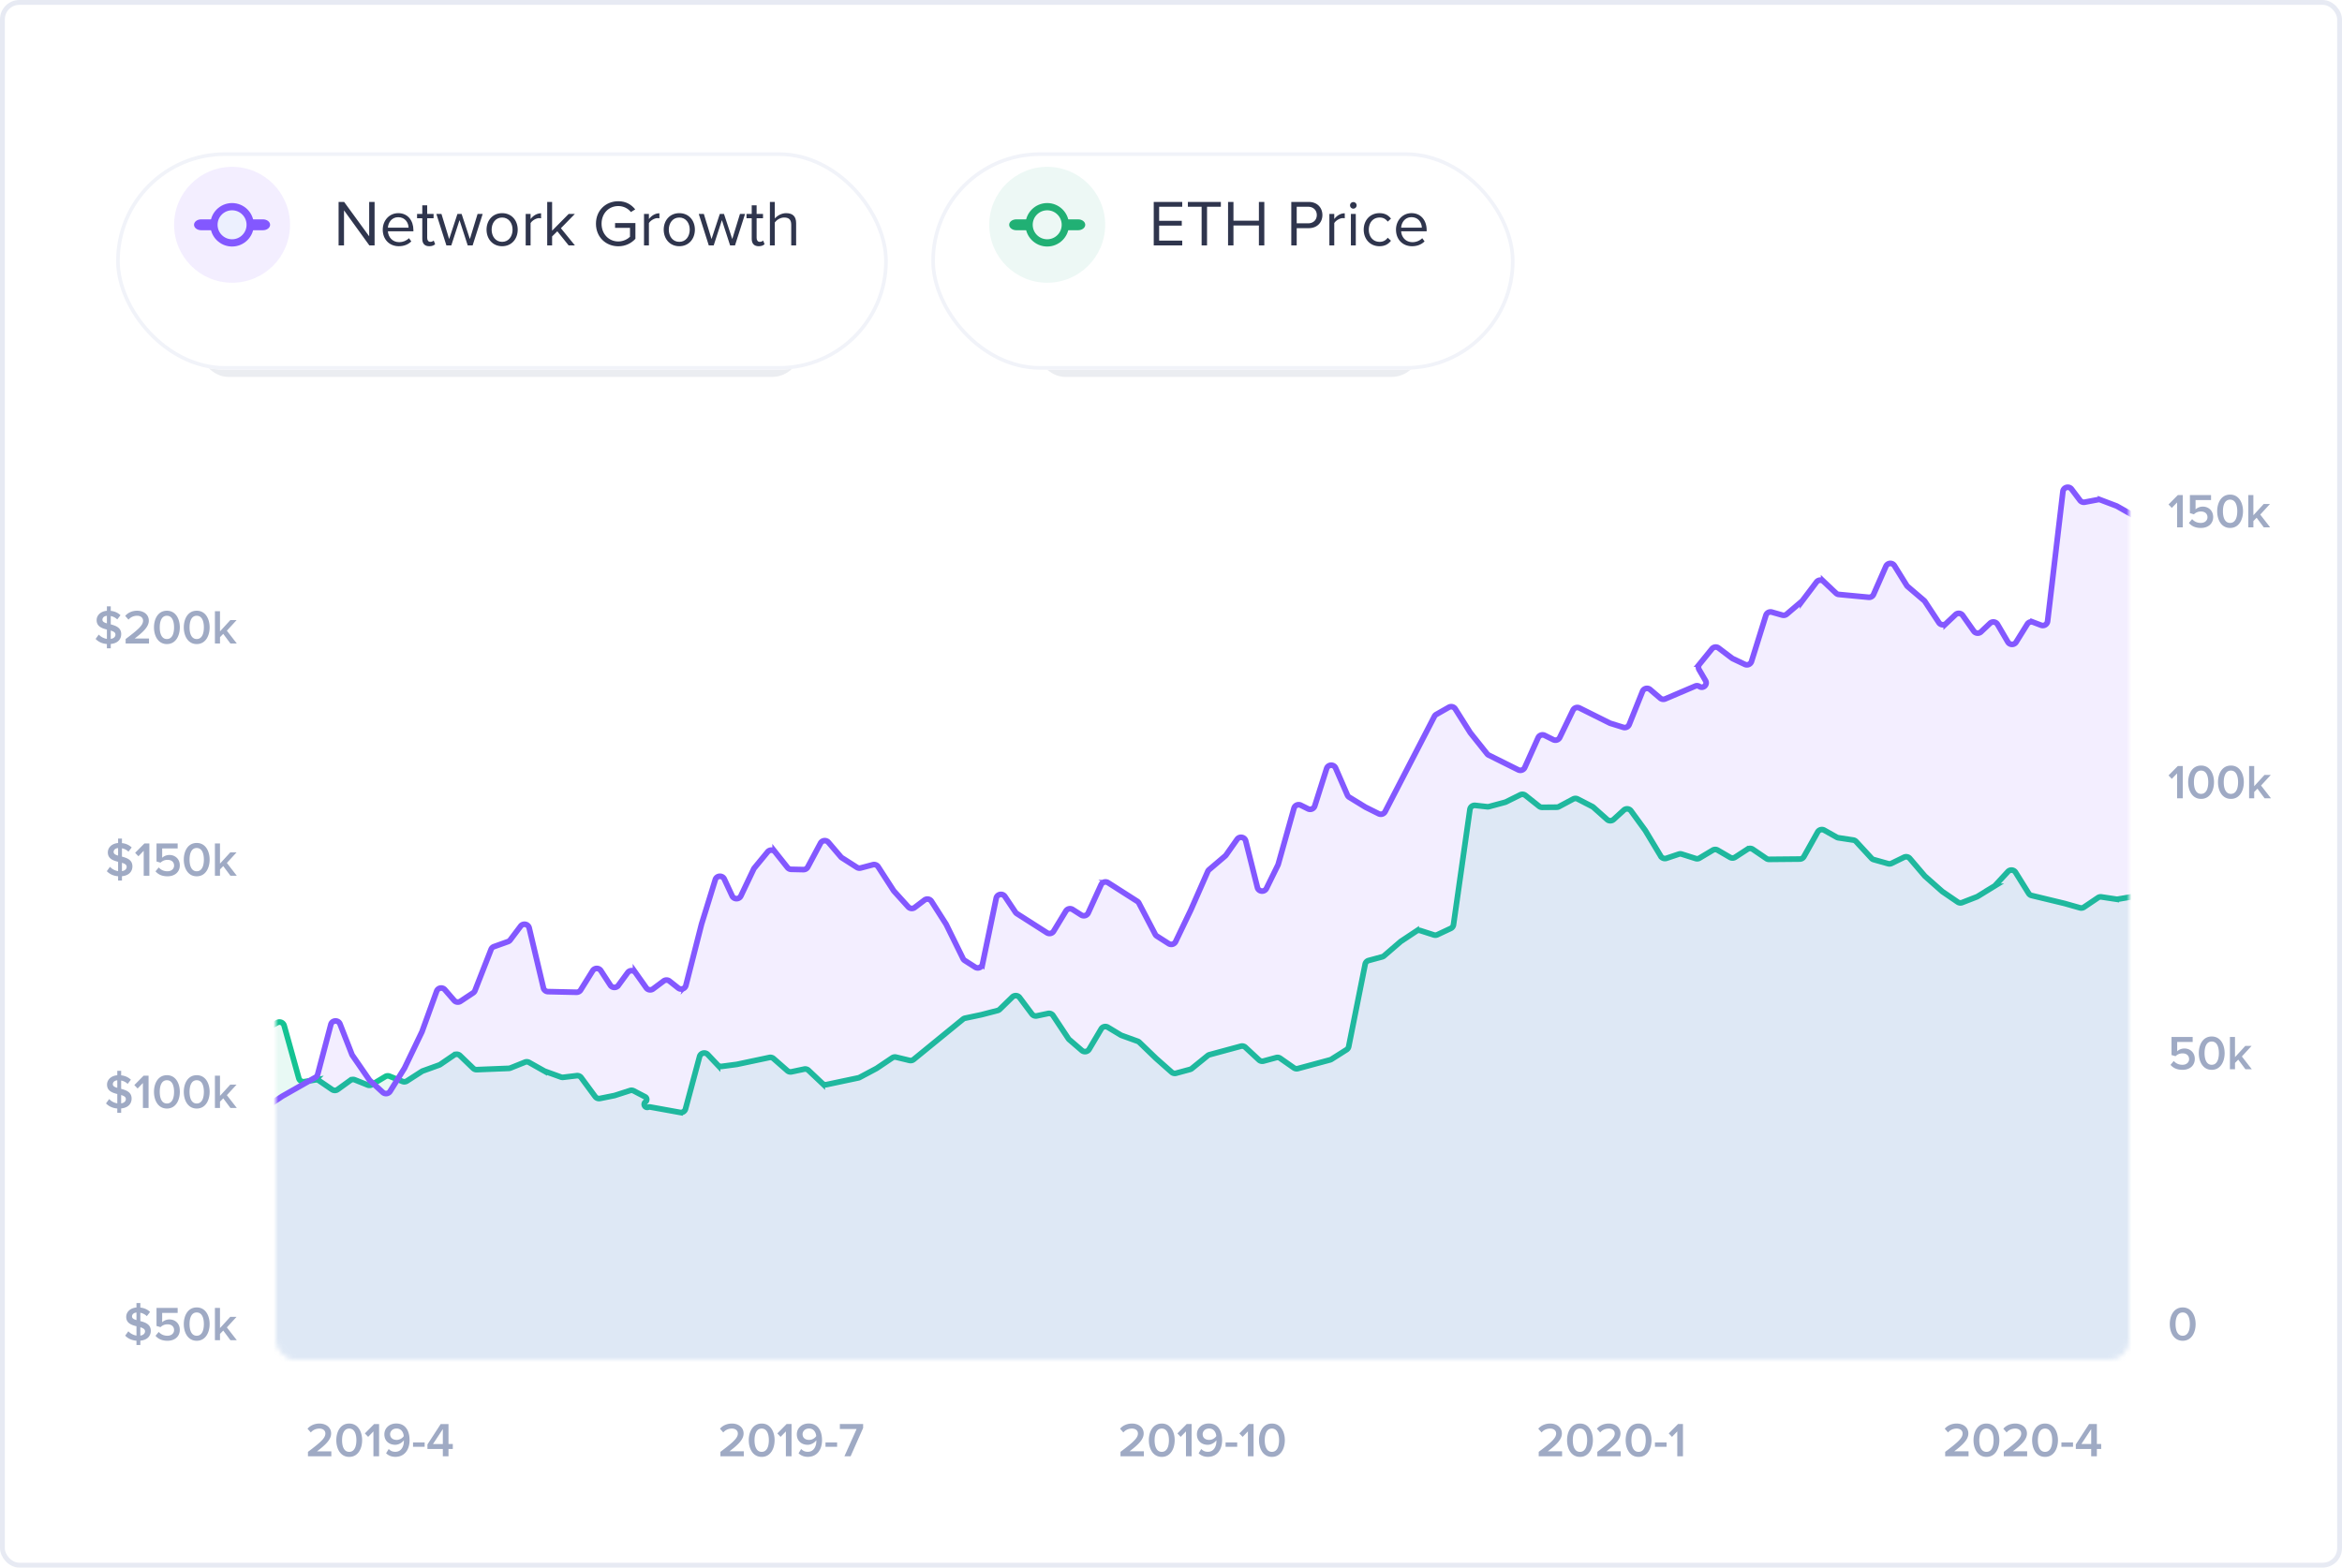 <svg width="484" height="324" fill="none" xmlns="http://www.w3.org/2000/svg"><rect x=".5" y=".5" width="483" height="323" rx="3.5" fill="#fff" stroke="#E7EAF3"/><mask id="a" maskUnits="userSpaceOnUse" x="0" y="0" width="484" height="324"><rect x=".5" y=".5" width="483" height="323" rx="3.5" fill="#F9FAFC" stroke="#E7EAF3"/></mask><g mask="url(#a)"><path d="M63.644 301h4.83v-1.03h-2.96c1.79-1.35 2.92-2.45 2.92-3.68 0-1.33-1.13-2.06-2.42-2.06-.93 0-1.87.36-2.46 1.07l.68.77c.42-.48 1.02-.8 1.8-.8.61 0 1.21.32 1.21 1.02 0 .96-1.01 1.83-3.6 3.79v.92zm5.857-3.33c0 1.68.8 3.45 2.67 3.45 1.87 0 2.67-1.77 2.67-3.45 0-1.68-.8-3.44-2.67-3.44-1.87 0-2.67 1.76-2.67 3.44zm4.15 0c0 1.27-.39 2.41-1.48 2.41-1.09 0-1.48-1.14-1.48-2.41 0-1.27.39-2.4 1.48-2.4 1.09 0 1.48 1.13 1.48 2.4zm3.522 3.33h1.17v-6.67h-1.02l-1.92 1.94.68.71 1.09-1.13V301zm2.619-.63c.45.45 1.09.74 1.91.74 1.93 0 2.94-1.52 2.94-3.44 0-1.86-.79-3.45-2.75-3.45-1.49 0-2.46 1.01-2.46 2.24 0 1.42 1.04 2.16 2.24 2.16.78 0 1.48-.49 1.79-.94v.2c0 1.09-.55 2.19-1.76 2.19-.63 0-1.02-.22-1.37-.58l-.54.88zm3.65-3.54c-.33.48-.89.78-1.46.78-.72 0-1.36-.37-1.36-1.19 0-.53.46-1.16 1.33-1.16 1.03 0 1.43.85 1.49 1.57zm1.916 2.2h2.4v-.9h-2.4v.9zm6.158 1.97h1.17v-1.51h.89v-1.03h-.89v-4.13h-1.61l-2.74 4.22v.94h3.18V301zm0-5.62v3.08h-2.03l2.03-3.08zm-60.353-20.32c0-1.34-1.12-1.73-2.16-2.01v-1.72c.5.1.97.33 1.34.7l.67-.87c-.52-.5-1.19-.82-2.01-.9v-.94h-.8v.92c-1.29.11-2.12.92-2.12 1.94 0 1.3 1.09 1.68 2.12 1.94v1.93a2.94 2.94 0 0 1-1.68-.89l-.65.9c.53.56 1.29.97 2.33 1.05v.89h.8v-.9c1.5-.14 2.16-1.02 2.16-2.04zm-3.88-2.96c0-.45.35-.76.92-.82v1.56c-.53-.15-.92-.35-.92-.74zm1.72 3.95v-1.72c.56.17.97.38.97.84 0 .38-.28.78-.97.88zm3.135.04c.54.64 1.33 1.03 2.48 1.03 1.49 0 2.54-.87 2.54-2.26 0-1.36-1.01-2.15-2.13-2.15-.64 0-1.19.26-1.51.58v-1.93h3.2v-1.03h-4.37v3.73l.83.24c.42-.4.89-.58 1.46-.58.82 0 1.34.47 1.34 1.19 0 .65-.53 1.17-1.37 1.17-.75 0-1.35-.28-1.8-.79l-.67.8zm5.846-2.42c0 1.68.8 3.45 2.67 3.45 1.87 0 2.67-1.77 2.67-3.45 0-1.68-.8-3.44-2.67-3.44-1.87 0-2.67 1.76-2.67 3.44zm4.15 0c0 1.27-.39 2.41-1.48 2.41-1.09 0-1.48-1.14-1.48-2.41 0-1.27.39-2.4 1.48-2.4 1.09 0 1.48 1.13 1.48 2.4zm5.482 3.33h1.32l-2.05-2.64 2.01-2.19h-1.3l-2.13 2.33v-4.17h-1.05V277h1.05v-1.3l.67-.69 1.48 1.99zm400.794-3.33c0 1.68.8 3.45 2.67 3.45 1.87 0 2.67-1.77 2.67-3.45 0-1.68-.8-3.44-2.67-3.44-1.87 0-2.67 1.76-2.67 3.44zm4.15 0c0 1.27-.39 2.41-1.48 2.41-1.09 0-1.48-1.14-1.48-2.41 0-1.27.39-2.4 1.48-2.4 1.09 0 1.48 1.13 1.48 2.4zM27.199 227.06c0-1.34-1.12-1.73-2.16-2.01v-1.72c.5.1.97.33 1.34.7l.67-.87c-.52-.5-1.19-.82-2.01-.9v-.94h-.8v.92c-1.29.11-2.12.92-2.12 1.94 0 1.3 1.09 1.68 2.12 1.94v1.93a2.94 2.94 0 0 1-1.68-.89l-.65.9c.53.56 1.29.97 2.33 1.05v.89h.8v-.9c1.5-.14 2.16-1.02 2.16-2.04zm-3.88-2.96c0-.45.35-.76.92-.82v1.56c-.53-.15-.92-.35-.92-.74zm1.72 3.95v-1.72c.56.17.97.38.97.84 0 .38-.28.78-.97.88zm4.494.95h1.17v-6.67h-1.02l-1.92 1.94.68.71 1.09-1.13V229zm2.29-3.33c0 1.68.8 3.45 2.67 3.45 1.87 0 2.67-1.77 2.67-3.45 0-1.68-.8-3.44-2.67-3.44-1.87 0-2.67 1.76-2.67 3.44zm4.15 0c0 1.27-.39 2.41-1.48 2.41-1.09 0-1.48-1.14-1.48-2.41 0-1.27.39-2.4 1.48-2.4 1.09 0 1.48 1.13 1.48 2.4zm2.011 0c0 1.68.8 3.45 2.67 3.45 1.87 0 2.67-1.77 2.67-3.45 0-1.68-.8-3.44-2.67-3.44-1.87 0-2.67 1.76-2.67 3.44zm4.15 0c0 1.27-.39 2.41-1.48 2.41-1.09 0-1.48-1.14-1.48-2.41 0-1.27.39-2.4 1.48-2.4 1.09 0 1.48 1.13 1.48 2.4zm5.482 3.33h1.32l-2.05-2.64 2.01-2.19h-1.3l-2.13 2.33v-4.17h-1.05V229h1.05v-1.3l.67-.69 1.48 1.99zm400.944-8.91c.54.64 1.33 1.03 2.48 1.03 1.49 0 2.54-.87 2.54-2.26 0-1.36-1.01-2.15-2.13-2.15-.64 0-1.19.26-1.51.58v-1.93h3.2v-1.03h-4.37v3.73l.83.24c.42-.4.89-.58 1.46-.58.82 0 1.34.47 1.34 1.19 0 .65-.53 1.17-1.37 1.17-.75 0-1.35-.28-1.8-.79l-.67.8zm5.846-2.42c0 1.68.8 3.45 2.67 3.45 1.87 0 2.67-1.77 2.67-3.45 0-1.68-.8-3.44-2.67-3.44-1.87 0-2.67 1.76-2.67 3.44zm4.15 0c0 1.27-.39 2.41-1.48 2.41-1.09 0-1.48-1.14-1.48-2.41 0-1.27.39-2.4 1.48-2.4 1.09 0 1.48 1.13 1.48 2.4zm5.482 3.33h1.32l-2.05-2.64 2.01-2.19h-1.3l-2.13 2.33v-4.17h-1.05V221h1.05v-1.3l.67-.69 1.48 1.99zm-14.118-56h1.17v-6.67h-1.02l-1.92 1.94.68.71 1.09-1.13V165zm2.289-3.33c0 1.68.8 3.45 2.67 3.45 1.87 0 2.67-1.77 2.67-3.45 0-1.68-.8-3.44-2.67-3.44-1.87 0-2.67 1.76-2.67 3.44zm4.15 0c0 1.27-.39 2.41-1.48 2.41-1.09 0-1.48-1.14-1.48-2.41 0-1.27.39-2.4 1.48-2.4 1.09 0 1.48 1.13 1.48 2.4zm2.012 0c0 1.68.8 3.45 2.67 3.45 1.87 0 2.67-1.77 2.67-3.45 0-1.68-.8-3.44-2.67-3.44-1.87 0-2.67 1.76-2.67 3.44zm4.15 0c0 1.27-.39 2.41-1.48 2.41-1.09 0-1.48-1.14-1.48-2.41 0-1.27.39-2.4 1.48-2.4 1.09 0 1.48 1.13 1.48 2.4zm5.482 3.33h1.32l-2.05-2.64 2.01-2.19h-1.3l-2.13 2.33v-4.17h-1.05V165h1.05v-1.3l.67-.69 1.48 1.99zM27.365 179.06c0-1.34-1.12-1.73-2.16-2.01v-1.72c.5.1.97.33 1.34.7l.67-.87c-.52-.5-1.19-.82-2.01-.9v-.94h-.8v.92c-1.29.11-2.12.92-2.12 1.94 0 1.3 1.09 1.68 2.12 1.94v1.93a2.94 2.94 0 0 1-1.68-.89l-.65.9c.53.56 1.29.97 2.33 1.05v.89h.8v-.9c1.5-.14 2.16-1.02 2.16-2.04zm-3.88-2.96c0-.45.35-.76.92-.82v1.56c-.53-.15-.92-.35-.92-.74zm1.72 3.95v-1.72c.56.17.97.38.97.84 0 .38-.28.78-.97.88zm4.494.95h1.17v-6.67h-1.02l-1.92 1.94.68.71 1.09-1.13V181zm2.44-.91c.54.64 1.33 1.03 2.48 1.03 1.49 0 2.54-.87 2.54-2.26 0-1.36-1.01-2.15-2.13-2.15-.64 0-1.19.26-1.51.58v-1.93h3.2v-1.03h-4.37v3.73l.83.24c.42-.4.89-.58 1.46-.58.82 0 1.34.47 1.34 1.19 0 .65-.53 1.17-1.37 1.17-.75 0-1.35-.28-1.8-.79l-.67.8zm5.845-2.42c0 1.68.8 3.45 2.67 3.45 1.87 0 2.67-1.77 2.67-3.45 0-1.68-.8-3.44-2.67-3.44-1.87 0-2.67 1.76-2.67 3.44zm4.15 0c0 1.27-.39 2.41-1.48 2.41-1.09 0-1.48-1.14-1.48-2.41 0-1.27.39-2.4 1.48-2.4 1.09 0 1.48 1.13 1.48 2.4zm5.482 3.33h1.32l-2.05-2.64 2.01-2.19h-1.3l-2.13 2.33v-4.17h-1.05V181h1.05v-1.3l.67-.69 1.48 1.99zm402.304-72h1.17v-6.67h-1.02l-1.92 1.94.68.71 1.09-1.13V109zm2.439-.91c.54.64 1.33 1.03 2.48 1.03 1.49 0 2.54-.87 2.54-2.26 0-1.36-1.01-2.15-2.13-2.15-.64 0-1.19.26-1.51.58v-1.93h3.2v-1.03h-4.37v3.73l.83.24c.42-.4.89-.58 1.46-.58.82 0 1.34.47 1.34 1.19 0 .65-.53 1.17-1.37 1.17-.75 0-1.35-.28-1.8-.79l-.67.8zm5.846-2.42c0 1.68.8 3.45 2.67 3.45 1.87 0 2.67-1.77 2.67-3.45 0-1.68-.8-3.44-2.67-3.44-1.87 0-2.67 1.76-2.67 3.44zm4.15 0c0 1.27-.39 2.41-1.48 2.41-1.09 0-1.48-1.14-1.48-2.41 0-1.27.39-2.4 1.48-2.4 1.09 0 1.48 1.13 1.48 2.4zm5.482 3.33h1.32l-2.05-2.64 2.01-2.19h-1.3l-2.13 2.33v-4.17h-1.05V109h1.05v-1.3l.67-.69 1.48 1.99zM25.05 131.06c0-1.34-1.12-1.73-2.16-2.01v-1.72c.5.1.97.33 1.34.7l.67-.87c-.52-.5-1.19-.82-2.01-.9v-.94h-.8v.92c-1.29.11-2.12.92-2.12 1.94 0 1.3 1.09 1.68 2.12 1.94v1.93a2.94 2.94 0 0 1-1.68-.89l-.65.9c.53.56 1.29.97 2.33 1.05v.89h.8v-.9c1.5-.14 2.16-1.02 2.16-2.04zm-3.88-2.96c0-.45.35-.76.92-.82v1.56c-.53-.15-.92-.35-.92-.74zm1.72 3.95v-1.72c.56.17.97.38.97.84 0 .38-.28.78-.97.88zm3.075.95h4.83v-1.03h-2.96c1.79-1.35 2.92-2.45 2.92-3.68 0-1.33-1.13-2.06-2.42-2.06-.93 0-1.87.36-2.46 1.07l.68.77c.42-.48 1.02-.8 1.8-.8.61 0 1.21.32 1.21 1.02 0 .96-1.01 1.83-3.6 3.79v.92zm5.857-3.33c0 1.68.8 3.45 2.67 3.45 1.87 0 2.67-1.77 2.67-3.45 0-1.68-.8-3.44-2.67-3.44-1.87 0-2.67 1.76-2.67 3.44zm4.15 0c0 1.27-.39 2.41-1.48 2.41-1.09 0-1.48-1.14-1.48-2.41 0-1.27.39-2.4 1.48-2.4 1.09 0 1.48 1.13 1.48 2.4zm2.012 0c0 1.68.8 3.45 2.67 3.45 1.87 0 2.67-1.77 2.67-3.45 0-1.68-.8-3.44-2.67-3.44-1.87 0-2.67 1.76-2.67 3.44zm4.15 0c0 1.27-.39 2.41-1.48 2.41-1.09 0-1.48-1.14-1.48-2.41 0-1.27.39-2.4 1.48-2.4 1.09 0 1.48 1.13 1.48 2.4zm5.482 3.33h1.32l-2.05-2.64 2.01-2.19h-1.3l-2.13 2.33v-4.17h-1.05V133h1.05v-1.3l.67-.69 1.48 1.99zm101.267 168h4.83v-1.03h-2.96c1.79-1.35 2.92-2.45 2.92-3.68 0-1.33-1.13-2.06-2.42-2.06-.93 0-1.87.36-2.46 1.07l.68.77c.42-.48 1.02-.8 1.8-.8.61 0 1.21.32 1.21 1.02 0 .96-1.01 1.83-3.6 3.79v.92zm5.857-3.33c0 1.68.8 3.45 2.67 3.45 1.87 0 2.67-1.77 2.67-3.45 0-1.68-.8-3.44-2.67-3.44-1.87 0-2.67 1.76-2.67 3.44zm4.15 0c0 1.27-.39 2.41-1.48 2.41-1.09 0-1.48-1.14-1.48-2.41 0-1.27.39-2.4 1.48-2.4 1.09 0 1.48 1.13 1.48 2.4zm3.522 3.33h1.17v-6.67h-1.02l-1.92 1.94.68.71 1.09-1.13V301zm2.619-.63c.45.45 1.09.74 1.91.74 1.93 0 2.94-1.52 2.94-3.44 0-1.86-.79-3.45-2.75-3.45-1.49 0-2.46 1.01-2.46 2.24 0 1.42 1.04 2.16 2.24 2.16.78 0 1.48-.49 1.79-.94v.2c0 1.09-.55 2.19-1.76 2.19-.63 0-1.02-.22-1.37-.58l-.54.88zm3.65-3.54c-.33.48-.89.78-1.46.78-.72 0-1.36-.37-1.36-1.19 0-.53.46-1.16 1.33-1.16 1.03 0 1.43.85 1.49 1.57zm1.916 2.2h2.4v-.9h-2.4v.9zm3.908 1.97h1.28l2.59-5.86v-.81h-4.81v1.03h3.46l-2.52 5.64zm57.058 0h4.83v-1.03h-2.96c1.79-1.35 2.92-2.45 2.92-3.68 0-1.33-1.13-2.06-2.42-2.06-.93 0-1.87.36-2.46 1.07l.68.77c.42-.48 1.02-.8 1.8-.8.61 0 1.21.32 1.21 1.02 0 .96-1.01 1.83-3.6 3.79v.92zm5.858-3.33c0 1.68.8 3.45 2.67 3.45 1.87 0 2.67-1.77 2.67-3.45 0-1.68-.8-3.44-2.67-3.44-1.87 0-2.67 1.76-2.67 3.44zm4.15 0c0 1.27-.39 2.41-1.48 2.41-1.09 0-1.48-1.14-1.48-2.41 0-1.27.39-2.4 1.48-2.4 1.09 0 1.48 1.13 1.48 2.4zm3.522 3.33h1.17v-6.67h-1.02l-1.92 1.94.68.71 1.09-1.13V301zm2.619-.63c.45.45 1.09.74 1.91.74 1.93 0 2.94-1.52 2.94-3.44 0-1.86-.79-3.45-2.75-3.45-1.49 0-2.46 1.01-2.46 2.24 0 1.42 1.04 2.16 2.24 2.16.78 0 1.48-.49 1.79-.94v.2c0 1.09-.55 2.19-1.76 2.19-.63 0-1.02-.22-1.37-.58l-.54.88zm3.65-3.54c-.33.48-.89.78-1.46.78-.72 0-1.36-.37-1.36-1.19 0-.53.46-1.16 1.33-1.16 1.03 0 1.43.85 1.49 1.57zm1.916 2.2h2.4v-.9h-2.4v.9zm4.618 1.97h1.17v-6.67h-1.02l-1.92 1.94.68.71 1.09-1.13V301zm2.288-3.33c0 1.68.8 3.45 2.67 3.45 1.87 0 2.67-1.77 2.67-3.45 0-1.68-.8-3.44-2.67-3.44-1.87 0-2.67 1.76-2.67 3.44zm4.15 0c0 1.27-.39 2.41-1.48 2.41-1.09 0-1.48-1.14-1.48-2.41 0-1.27.39-2.4 1.48-2.4 1.09 0 1.48 1.13 1.48 2.4zm53.658 3.33h4.83v-1.03h-2.96c1.79-1.35 2.92-2.45 2.92-3.68 0-1.33-1.13-2.06-2.42-2.06-.93 0-1.87.36-2.46 1.07l.68.77c.42-.48 1.02-.8 1.8-.8.61 0 1.21.32 1.21 1.02 0 .96-1.01 1.83-3.6 3.79v.92zm5.857-3.33c0 1.68.8 3.45 2.67 3.45 1.87 0 2.67-1.77 2.67-3.45 0-1.68-.8-3.44-2.67-3.44-1.87 0-2.67 1.76-2.67 3.44zm4.15 0c0 1.27-.39 2.41-1.48 2.41-1.09 0-1.48-1.14-1.48-2.41 0-1.27.39-2.4 1.48-2.4 1.09 0 1.48 1.13 1.48 2.4zm2.103 3.33h4.83v-1.03h-2.96c1.79-1.35 2.92-2.45 2.92-3.68 0-1.33-1.13-2.06-2.42-2.06-.93 0-1.87.36-2.46 1.07l.68.77c.42-.48 1.02-.8 1.8-.8.61 0 1.21.32 1.21 1.02 0 .96-1.01 1.83-3.6 3.79v.92zm5.857-3.33c0 1.68.8 3.45 2.67 3.45 1.87 0 2.67-1.77 2.67-3.45 0-1.68-.8-3.44-2.67-3.44-1.87 0-2.67 1.76-2.67 3.44zm4.15 0c0 1.27-.39 2.41-1.48 2.41-1.09 0-1.48-1.14-1.48-2.41 0-1.27.39-2.4 1.48-2.4 1.09 0 1.48 1.13 1.48 2.4zm1.902 1.36h2.4v-.9h-2.4v.9zm4.618 1.97h1.17v-6.67h-1.02l-1.92 1.94.68.71 1.09-1.13V301zm55.362 0h4.83v-1.03h-2.96c1.79-1.35 2.92-2.45 2.92-3.68 0-1.33-1.13-2.06-2.42-2.06-.93 0-1.87.36-2.46 1.07l.68.77c.42-.48 1.02-.8 1.8-.8.61 0 1.21.32 1.21 1.02 0 .96-1.01 1.83-3.6 3.79v.92zm5.857-3.33c0 1.68.8 3.45 2.67 3.45 1.87 0 2.67-1.77 2.67-3.45 0-1.68-.8-3.44-2.67-3.44-1.87 0-2.67 1.76-2.67 3.44zm4.15 0c0 1.27-.39 2.41-1.48 2.41-1.09 0-1.48-1.14-1.48-2.41 0-1.27.39-2.4 1.48-2.4 1.09 0 1.48 1.13 1.48 2.4zm2.103 3.33h4.83v-1.03h-2.96c1.79-1.35 2.92-2.45 2.92-3.68 0-1.33-1.13-2.06-2.42-2.06-.93 0-1.87.36-2.46 1.07l.68.77c.42-.48 1.02-.8 1.8-.8.61 0 1.21.32 1.21 1.02 0 .96-1.01 1.83-3.6 3.79v.92zm5.857-3.33c0 1.68.8 3.45 2.67 3.45 1.87 0 2.67-1.77 2.67-3.45 0-1.68-.8-3.44-2.67-3.44-1.87 0-2.67 1.76-2.67 3.44zm4.15 0c0 1.27-.39 2.41-1.48 2.41-1.09 0-1.48-1.14-1.48-2.41 0-1.27.39-2.4 1.48-2.4 1.09 0 1.48 1.13 1.48 2.4zm1.902 1.36h2.4v-.9h-2.4v.9zm6.158 1.97h1.17v-1.51h.89v-1.03h-.89v-4.13h-1.61l-2.74 4.22v.94h3.18V301zm0-5.62v3.08h-2.03l2.03-3.08z" fill="#9FAAC4"/><mask id="b" maskUnits="userSpaceOnUse" x="57" y="59" width="383" height="222"><rect x="57.5" y="59.5" width="382" height="221" rx="3.5" fill="#fff" stroke="#E7EAF3"/></mask><g mask="url(#b)" fill-opacity=".1" stroke-width="1.166"><path d="M225.086 216.867l2.488-4.198a1 1 0 0 1 1.376-.346l2.664 1.605a.979.979 0 0 0 .176.084l3.318 1.199a.99.99 0 0 1 .354.221l3.458 3.333 3.207 2.836a1 1 0 0 0 .923.216l2.887-.781a1.02 1.02 0 0 0 .369-.189l3.281-2.664c.109-.088.235-.153.369-.189l3.352-.907 3.13-.847a1 1 0 0 1 .942.233l2.798 2.601a1 1 0 0 0 .942.233l2.624-.71a1 1 0 0 1 .834.146l2.82 1.97a1 1 0 0 0 .834.145l3.184-.861 3.465-.938c.097-.026.189-.067.274-.12l3.121-1.976a1 1 0 0 0 .446-.648l3.405-17.022a1 1 0 0 1 .719-.769l2.794-.756c.144-.039.278-.11.392-.208l3.438-2.965 3.21-2.132a1 1 0 0 1 .859-.119l2.778.893c.241.077.502.06.731-.047l2.765-1.296c.305-.143.518-.431.566-.764l3.397-23.814a1 1 0 0 1 1.102-.852l2.476.279a.998.998 0 0 0 .373-.029l3.312-.896a.993.993 0 0 0 .184-.069l2.953-1.467a1.002 1.002 0 0 1 1.067.113l2.836 2.252c.179.142.402.218.631.216l3.012-.028c.161-.002.319-.042.461-.118l2.932-1.566a1 1 0 0 1 .929-.006l3.032 1.561c.074.039.144.086.207.142l2.844 2.534a1 1 0 0 0 1.338-.007l2.12-1.929a1 1 0 0 1 1.481.15l2.955 4.052 3.196 5.313a1 1 0 0 0 1.175.433l2.541-.853a.996.996 0 0 1 .62-.006l2.871.91a1 1 0 0 0 .815-.095l2.719-1.626c.312-.187.7-.189 1.015-.008l2.57 1.489c.326.188.73.178 1.046-.027l2.538-1.651a1 1 0 0 1 1.108.012l2.802 1.906a.996.996 0 0 0 .572.174l3.297-.032 3.031-.028a1 1 0 0 0 .863-.512l2.838-5.07a1.001 1.001 0 0 1 1.363-.383l2.578 1.45c.106.059.221.099.34.117l3.083.467c.225.035.431.144.585.311l3.181 3.45a1 1 0 0 0 .465.285l2.971.835a.997.997 0 0 0 .71-.064l2.571-1.258a1 1 0 0 1 1.2.249l3.107 3.642 3.611 3.191 3.175 2.169c.273.186.62.225.927.106l3.036-1.183c.056-.022.109-.049.16-.08l3.417-2.1a.978.978 0 0 0 .211-.174l2.627-2.849a1 1 0 0 1 1.584.15l2.7 4.339c.139.223.36.382.615.443l6.823 1.645 3.165.897c.283.08.587.032.831-.132l2.903-1.955c.208-.139.46-.196.708-.159l3.067.464a.992.992 0 0 0 .317-.003l3.193-.543a.994.994 0 0 0 .463-.21l2.261-1.838a1 1 0 0 1 1.586.478l2.731 8.751a1 1 0 0 0 1.585.478l1.295-1.053a1 1 0 0 1 1.591.498l2.922 10.065a.999.999 0 0 0 1.203.691l2.461-.616a1.01 1.01 0 0 0 .387-.194l2.561-2.081a.999.999 0 0 1 1.478.245l2.713 4.334c.185.295.51.472.857.469l3.051-.029 3.261-.031a.995.995 0 0 0 .621-.224l2.716-2.207a1 1 0 0 1 1.253-.007l2.717 2.157a.997.997 0 0 0 .602.216l5.842.112a1 1 0 0 1 .981 1V292a1 1 0 0 1-1 1H-2a1 1 0 0 1-1-1V190.687a.848.848 0 0 1 1.379-.661c.26.209.617.246.914.096l5.574-2.822a1 1 0 0 1 1.218.25l3.553 4.245 4.79 4.336a.995.995 0 0 1 .26.375l3.964 10.064a1 1 0 0 0 1.502.454l1.238-.862c.27-.188.616-.231.924-.116l3.665 1.379c.23.086.483.085.711-.003l.697-.269a1 1 0 0 1 1.353.819l.468 4.065c.104.897 1.248 1.209 1.792.488l1.159-1.536a1 1 0 0 1 1.682.134l2.253 4.255a1 1 0 0 0 1.578.252l2.26-2.179a1 1 0 0 1 .928-.252l2.843.685c.154.037.315.037.469 0l3.376-.814 3.492-.561c.08-.012.16-.016.239-.009l3.187.256c.198.016.396-.028.57-.125l2.233-1.256a1 1 0 0 1 1.454.603l3.029 10.872a1 1 0 0 0 1.122.719l2.335-.375a.995.995 0 0 1 .722.162l2.701 1.844a1 1 0 0 0 1.15-.015l2.595-1.876a1 1 0 0 1 .958-.118l2.637 1.06c.291.116.62.09.889-.072l2.757-1.661a1 1 0 0 1 .89-.072l2.669 1.073c.3.12.64.088.913-.087l3.082-1.981c.063-.04.13-.074.2-.099l3.386-1.224a.995.995 0 0 0 .224-.115l2.834-1.935a1 1 0 0 1 1.258.106l2.717 2.62c.197.189.462.29.734.279l3.184-.128 3.439-.138c.114-.005.226-.029.332-.071l3.006-1.208a.999.999 0 0 1 .863.057l3.12 1.755a.93.93 0 0 0 .151.068l3.309 1.197a.995.995 0 0 0 .459.052l2.796-.337c.358-.043.711.11.925.4l2.887 3.919c.231.312.621.463 1.002.387l2.987-.6 3.212-1.032a.999.999 0 0 1 .769.065l2.351 1.228a.622.622 0 0 1 .078 1.055c-.561.41-.133 1.292.536 1.104l.131-.037a.637.637 0 0 1 .291-.014l3.464.626 2.706.489a.999.999 0 0 0 1.143-.724l2.908-10.811a1 1 0 0 1 1.692-.428l2.032 2.146a1 1 0 0 0 .857.304l3.105-.41 3.611-.764 3.121-.659a1 1 0 0 1 .866.226l2.858 2.501a1 1 0 0 0 .865.226l2.609-.552a1 1 0 0 1 .894.252l2.849 2.692a.999.999 0 0 0 .893.251l3.098-.654 3.473-.734c.091-.02.18-.052.263-.096l3.486-1.857 3.245-2.182c.233-.157.521-.208.793-.143l2.765.668a.997.997 0 0 0 .867-.197l10.195-8.324c.124-.101.27-.171.426-.204l3.373-.713 3.355-.872c.168-.044.321-.131.446-.252l2.605-2.539a1 1 0 0 1 1.498.117l2.546 3.401a.998.998 0 0 0 1.007.379l2.322-.49a1 1 0 0 1 1.04.425l3.159 4.762c.05.076.111.145.18.205l2.602 2.245a1 1 0 0 0 1.514-.248z" fill="#14C393" stroke="#14C393"/><path d="M259.859 183.421l-2.415-9.601c-.208-.83-1.295-1.032-1.787-.332l-2.282 3.241a1.068 1.068 0 0 1-.169.186l-3.341 2.846a1.003 1.003 0 0 0-.266.359l-3.519 7.995-3.122 6.508c-.26.541-.934.733-1.44.411l-2.434-1.553a.996.996 0 0 1-.349-.38l-3.363-6.436a.996.996 0 0 0-.349-.38l-3.331-2.125-2.696-1.719a1 1 0 0 0-1.447.428l-2.656 5.819a1 1 0 0 1-1.447.428l-1.779-1.135a1 1 0 0 0-1.392.324l-2.525 4.158a1 1 0 0 1-1.393.324l-2.773-1.769-3.435-2.19a1.01 1.01 0 0 1-.293-.286l-2.169-3.237c-.493-.736-1.629-.514-1.81.353l-2.83 13.599a1 1 0 0 1-1.517.639l-2.153-1.373a1.004 1.004 0 0 1-.36-.402l-3.487-7.087-3.028-4.741a1 1 0 0 0-1.446-.259l-2.017 1.528a1 1 0 0 1-1.345-.126l-2.942-3.251a.943.943 0 0 1-.098-.128l-3.173-4.905a1 1 0 0 0-1.096-.423l-2.504.665a1 1 0 0 1-.794-.123l-3.096-1.975a.998.998 0 0 1-.222-.193l-2.562-2.998a1 1 0 0 0-1.643.178l-2.63 4.923a1.002 1.002 0 0 1-.905.529l-2.527-.056a.998.998 0 0 1-.76-.378l-2.551-3.21a1 1 0 0 0-1.554-.014l-2.747 3.335a.985.985 0 0 0-.131.206l-2.646 5.556a1 1 0 0 1-1.809-.008l-1.618-3.471c-.387-.829-1.592-.747-1.862.127l-2.845 9.196-3.229 12.654a1 1 0 0 1-1.59.536l-1.799-1.423a1 1 0 0 0-1.219-.018l-2.174 1.624a1 1 0 0 1-1.414-.223l-2.215-3.123a1 1 0 0 0-1.622-.012l-1.937 2.643a1 1 0 0 1-1.644-.044l-1.964-3.011a1 1 0 0 0-1.686.017l-2.48 3.979a1.001 1.001 0 0 1-.871.47l-3.041-.067-2.839-.064a1 1 0 0 1-.951-.769l-2.941-12.384a1 1 0 0 0-1.771-.372l-2.151 2.851a1 1 0 0 1-.461.34l-2.901 1.036a1 1 0 0 0-.594.578l-3.33 8.512a.994.994 0 0 1-.379.469l-2.614 1.733a1 1 0 0 1-1.309-.178l-1.918-2.213a1 1 0 0 0-1.696.315l-3.031 8.374-3.611 7.522-2.974 4.787a1 1 0 0 1-1.526.208l-2.639-2.423a1.005 1.005 0 0 1-.146-.169l-3.481-5.043a.982.982 0 0 1-.109-.204l-2.452-6.269c-.352-.901-1.651-.827-1.898.109l-2.722 10.307a1 1 0 0 1-.472.614l-6.856 3.895-2.757 1.842a1 1 0 0 1-1.402-.298l-2.636-4.183a1 1 0 0 0-1.181-.409l-2.5.891c-.23.082-.481.077-.708-.013l-2.916-1.17a1.002 1.002 0 0 1-.514-.465l-1.977-3.788c-.452-.866-1.75-.637-1.878.331l-2.78 21.002c-.129.969-1.427 1.198-1.879.332l-.661-1.268c-.454-.87-1.76-.633-1.88.341l-3.03 24.618a1 1 0 0 1-1.502.739l-2.05-1.21a.999.999 0 0 1-.378-.399l-2.287-4.381c-.422-.809-1.619-.676-1.853.206l-2.747 10.345a1 1 0 0 1-.99.743l-2.823-.063-3.02-.068a1 1 0 0 1-.864-.537l-2.462-4.716a1 1 0 0 0-1.768-.008l-2.45 4.585a.998.998 0 0 1-.837.527l-5.637.254a1 1 0 0 0-.955.999V292a1 1 0 0 0 1 1h489a1 1 0 0 0 1-1V50.486c0-.73-.978-.973-1.319-.327a.7.7 0 0 1-1.155.123l-4.978-5.941a1 1 0 0 0-1.709.308l-3.477 9.792-4.906 10.469a.986.986 0 0 0-.081.26l-4.048 24.224c-.153.914-1.358 1.147-1.84.356l-.688-1.13a1 1 0 0 0-1.518-.228l-2.946 2.612a1 1 0 0 1-1.336-.008l-.025-.022a1 1 0 0 0-1.671.69l-.53 10.836c-.054 1.112-1.612 1.316-1.951.256l-.808-2.524c-.311-.97-1.705-.909-1.928.086l-2.138 9.513c-.211.941-1.502 1.067-1.891.183l-1.94-4.409a1 1 0 0 0-1.409-.466l-2.154 1.223a1 1 0 0 1-.988 0l-3.049-1.732a.94.94 0 0 0-.14-.066l-3.275-1.24a1.004 1.004 0 0 0-.54-.048l-2.723.516a1 1 0 0 1-.985-.38l-1.737-2.303c-.543-.72-1.686-.41-1.792.485l-3.168 26.808a1 1 0 0 1-1.347.818l-1.645-.623a1 1 0 0 0-1.203.408l-2.303 3.706a1 1 0 0 1-1.712-.021l-2.136-3.641a1 1 0 0 0-1.55-.22l-1.858 1.759a1 1 0 0 1-1.505-.151l-2.279-3.237a1 1 0 0 0-1.506-.151l-1.905 1.805a1 1 0 0 1-1.522-.175l-2.876-4.358a1.034 1.034 0 0 0-.186-.21l-3.385-2.884a1.012 1.012 0 0 1-.2-.233l-2.528-4.069a1 1 0 0 0-1.765.125l-2.556 5.809a1 1 0 0 1-1.009.592l-2.892-.274-3.268-.309a1.002 1.002 0 0 1-.593-.269l-2.549-2.413a1 1 0 0 0-1.486.124l-2.871 3.806a.969.969 0 0 1-.149.158l-3.12 2.659a1.001 1.001 0 0 1-.922.201l-2.159-.613a1 1 0 0 0-1.228.663l-2.977 9.525a1 1 0 0 1-1.382.605l-2.478-1.173a1.02 1.02 0 0 1-.176-.107l-2.758-2.089a1 1 0 0 0-1.38.167l-2.565 3.158a.998.998 0 0 0-.089 1.133l1.328 2.282c.478.821-.48 1.725-1.272 1.2a.898.898 0 0 0-.848-.078l-3.166 1.349-3.041 1.296a1 1 0 0 1-1.041-.159l-2.081-1.773a1 1 0 0 0-1.577.388l-2.748 6.841a1 1 0 0 1-1.225.582l-2.653-.826a1.126 1.126 0 0 1-.149-.059l-3.539-1.764-2.706-1.348a.999.999 0 0 0-1.345.459l-2.729 5.629a1 1 0 0 1-1.346.459l-1.774-.884a1 1 0 0 0-1.358.486l-2.758 6.143a1 1 0 0 1-1.358.485l-2.679-1.335-3.413-1.7a1.006 1.006 0 0 1-.336-.272l-3.473-4.36-3.101-4.915a.999.999 0 0 0-1.34-.335l-2.588 1.473a1.011 1.011 0 0 0-.393.409l-10.179 19.677a1 1 0 0 1-1.334.435l-2.729-1.36-3.343-2.049a1.006 1.006 0 0 1-.394-.454l-2.421-5.562c-.369-.847-1.591-.784-1.87.096l-2.451 7.719a1 1 0 0 1-1.399.592l-1.484-.739a1 1 0 0 0-1.409.624l-3.258 11.578a1.085 1.085 0 0 1-.065.17l-2.368 4.815c-.411.836-1.64.706-1.867-.197z" fill="#8358FF" stroke="#8358FF"/></g><g opacity=".15" filter="url(#filter0_f)"><rect x="41.22" y="39.723" width="124.285" height="38.184" rx="5.99" fill="#7A859E"/></g><g filter="url(#filter1_d)"><rect x="24" y="24" width="159.474" height="44.922" rx="22.461" fill="#fff"/><rect x="24.374" y="24.374" width="158.725" height="44.174" rx="22.087" stroke="#F1F3F9" stroke-width=".749"/></g><path d="M76.334 50.728h1.079v-8.989h-1.119v7.102l-5.175-7.102h-1.146v8.989h1.119v-7.25l5.242 7.25zm2.763-3.261c0 2.035 1.388 3.423 3.316 3.423 1.064 0 1.94-.35 2.587-.998l-.485-.66c-.512.526-1.267.822-2.008.822-1.402 0-2.264-1.024-2.345-2.25h5.27v-.257c0-1.954-1.16-3.49-3.127-3.49-1.86 0-3.208 1.523-3.208 3.41zm3.194-2.574c1.483 0 2.13 1.199 2.143 2.17h-4.272c.054-.998.741-2.17 2.13-2.17zm6.422 5.997c.593 0 .956-.175 1.212-.418l-.296-.755c-.135.148-.404.27-.687.27-.445 0-.66-.35-.66-.836v-4.043h1.32v-.89h-1.32V42.44H87.27v1.779h-1.079v.89h1.079v4.258c0 .97.485 1.523 1.442 1.523zm7.95-.162h1.01l2.076-6.51h-1.051l-1.59 5.19-1.712-5.19h-.862l-1.712 5.19-1.59-5.19H90.18l2.075 6.51h1.01l1.699-5.229 1.698 5.229zm7.107.162c1.981 0 3.221-1.537 3.221-3.423 0-1.887-1.24-3.41-3.221-3.41s-3.221 1.523-3.221 3.41c0 1.886 1.24 3.423 3.221 3.423zm0-.903c-1.388 0-2.169-1.186-2.169-2.52 0-1.321.781-2.507 2.169-2.507s2.157 1.186 2.157 2.507c0 1.334-.769 2.52-2.157 2.52zm4.869.741h1.011v-4.61c.296-.525 1.145-1.037 1.765-1.037.162 0 .283.014.404.04v-1.037c-.889 0-1.644.499-2.169 1.186v-1.051h-1.011v6.509zm8.882 0h1.294l-2.898-3.558 2.884-2.951h-1.28l-3.423 3.463V41.74h-1.011v8.989h1.011v-1.86l1.078-1.065 2.345 2.925zm5.64-4.488c0 2.79 2.062 4.663 4.622 4.663 1.469 0 2.696-.62 3.531-1.55v-3.248h-4.204v.998h3.086v1.833c-.445.444-1.334.97-2.413.97-1.967 0-3.463-1.536-3.463-3.666 0-2.143 1.496-3.652 3.463-3.652 1.079 0 2.035.512 2.601 1.24l.89-.553c-.795-.983-1.9-1.684-3.491-1.684-2.56 0-4.622 1.86-4.622 4.65zm9.931 4.488h1.011v-4.61c.296-.525 1.145-1.037 1.765-1.037.162 0 .283.014.404.04v-1.037c-.889 0-1.644.499-2.169 1.186v-1.051h-1.011v6.509zm7.292.162c1.981 0 3.221-1.537 3.221-3.423 0-1.887-1.24-3.41-3.221-3.41s-3.221 1.523-3.221 3.41c0 1.886 1.24 3.423 3.221 3.423zm0-.903c-1.388 0-2.17-1.186-2.17-2.52 0-1.321.782-2.507 2.17-2.507s2.156 1.186 2.156 2.507c0 1.334-.768 2.52-2.156 2.52zm10.502.741h1.01l2.076-6.51h-1.051l-1.591 5.19-1.711-5.19h-.863l-1.711 5.19-1.59-5.19h-1.052l2.076 6.51h1.011l1.698-5.229 1.698 5.229zm5.907.162c.593 0 .957-.175 1.213-.418l-.296-.755c-.135.148-.404.27-.687.27-.445 0-.661-.35-.661-.836v-4.043h1.321v-.89h-1.321V42.44h-1.011v1.779h-1.078v.89h1.078v4.258c0 .97.486 1.523 1.442 1.523zm6.725-.162h1.01v-4.596c0-1.415-.714-2.075-2.075-2.075-.984 0-1.873.566-2.332 1.105V41.74h-1.01v8.989h1.01v-4.757c.391-.526 1.146-1.011 1.928-1.011.876 0 1.469.337 1.469 1.482v4.286z" fill="#2F354D"/><circle opacity=".1" cx="47.959" cy="46.461" r="11.979" fill="#8358FF"/><path fill-rule="evenodd" clip-rule="evenodd" d="M40.097 46.461c0-.62.66-1.123 1.474-1.123h12.775c.814 0 1.474.503 1.474 1.123s-.66 1.123-1.474 1.123H41.571c-.814 0-1.474-.503-1.474-1.123z" fill="#8358FF"/><circle cx="47.959" cy="46.461" r="3.744" fill="#ECF0FE" stroke="#8358FF" stroke-width="1.497"/><g opacity=".15" filter="url(#filter2_f)"><rect x="214.171" y="39.723" width="79.363" height="38.184" rx="5.99" fill="#7A859E"/></g><g filter="url(#filter3_d)"><rect x="192.458" y="24" width="120.541" height="44.922" rx="22.461" fill="#fff"/><rect x="192.833" y="24.374" width="119.793" height="44.174" rx="22.087" stroke="#F1F3F9" stroke-width=".749"/></g><path d="M238.432 50.728h5.889v-.997h-4.77v-3.1h4.676v-.997h-4.676v-2.898h4.77v-.997h-5.889v8.989zm9.896 0h1.119v-7.992h2.857v-.997h-6.819v.997h2.843v7.992zm11.837 0h1.119v-8.989h-1.119v3.868h-5.256v-3.868h-1.118v8.989h1.118v-4.124h5.256v4.124zm6.694 0h1.119v-3.571h2.493c1.779 0 2.817-1.24 2.817-2.71 0-1.468-1.011-2.708-2.817-2.708h-3.612v8.989zm5.27-6.28c0 1.01-.728 1.711-1.793 1.711h-2.358v-3.423h2.358c1.065 0 1.793.701 1.793 1.712zm2.6 6.28h1.01v-4.61c.297-.525 1.146-1.037 1.766-1.037.162 0 .283.014.404.04v-1.037c-.889 0-1.644.499-2.17 1.186v-1.051h-1.01v6.509zm4.947-7.6a.69.69 0 0 0 .687-.688.679.679 0 0 0-.687-.674.676.676 0 0 0-.674.674c0 .377.31.687.674.687zm-.499 7.6h1.011v-6.51h-1.011v6.51zm2.65-3.261c0 1.94 1.307 3.423 3.248 3.423 1.185 0 1.886-.486 2.385-1.132l-.674-.62c-.431.58-.984.849-1.658.849-1.388 0-2.25-1.078-2.25-2.52s.862-2.507 2.25-2.507c.674 0 1.227.256 1.658.849l.674-.62c-.499-.647-1.2-1.132-2.385-1.132-1.941 0-3.248 1.482-3.248 3.41zm6.672 0c0 2.035 1.388 3.423 3.315 3.423 1.065 0 1.941-.35 2.588-.998l-.485-.66c-.512.526-1.267.822-2.008.822-1.402 0-2.264-1.024-2.345-2.25h5.269v-.257c0-1.954-1.159-3.49-3.126-3.49-1.86 0-3.208 1.523-3.208 3.41zm3.194-2.574c1.483 0 2.129 1.199 2.143 2.17h-4.272c.054-.998.741-2.17 2.129-2.17z" fill="#2F354D"/><circle cx="216.417" cy="46.461" r="11.979" fill="#EDF8F5"/><path fill-rule="evenodd" clip-rule="evenodd" d="M208.556 46.461c0-.62.66-1.123 1.474-1.123h12.774c.815 0 1.474.503 1.474 1.123s-.659 1.123-1.474 1.123H210.03c-.814 0-1.474-.503-1.474-1.123z" fill="#21B074"/><circle cx="216.417" cy="46.461" r="3.744" fill="#EDF8F5" stroke="#21B074" stroke-width="1.497"/></g><defs><filter id="filter0_f" x="-3.702" y="-5.199" width="214.13" height="128.028" filterUnits="userSpaceOnUse" color-interpolation-filters="sRGB"><feFlood flood-opacity="0" result="BackgroundImageFix"/><feBlend in="SourceGraphic" in2="BackgroundImageFix" result="shape"/><feGaussianBlur stdDeviation="22.461" result="effect1_foregroundBlur"/></filter><filter id="filter1_d" x="-5.948" y="1.539" width="219.37" height="104.819" filterUnits="userSpaceOnUse" color-interpolation-filters="sRGB"><feFlood flood-opacity="0" result="BackgroundImageFix"/><feColorMatrix in="SourceAlpha" values="0 0 0 0 0 0 0 0 0 0 0 0 0 0 0 0 0 0 127 0"/><feOffset dy="7.487"/><feGaussianBlur stdDeviation="14.974"/><feColorMatrix values="0 0 0 0 0.477 0 0 0 0 0.522 0 0 0 0 0.62 0 0 0 0.06 0"/><feBlend in2="BackgroundImageFix" result="effect1_dropShadow"/><feBlend in="SourceGraphic" in2="effect1_dropShadow" result="shape"/></filter><filter id="filter2_f" x="169.249" y="-5.199" width="169.207" height="128.028" filterUnits="userSpaceOnUse" color-interpolation-filters="sRGB"><feFlood flood-opacity="0" result="BackgroundImageFix"/><feBlend in="SourceGraphic" in2="BackgroundImageFix" result="shape"/><feGaussianBlur stdDeviation="22.461" result="effect1_foregroundBlur"/></filter><filter id="filter3_d" x="162.51" y="1.539" width="180.438" height="104.819" filterUnits="userSpaceOnUse" color-interpolation-filters="sRGB"><feFlood flood-opacity="0" result="BackgroundImageFix"/><feColorMatrix in="SourceAlpha" values="0 0 0 0 0 0 0 0 0 0 0 0 0 0 0 0 0 0 127 0"/><feOffset dy="7.487"/><feGaussianBlur stdDeviation="14.974"/><feColorMatrix values="0 0 0 0 0.477 0 0 0 0 0.522 0 0 0 0 0.62 0 0 0 0.06 0"/><feBlend in2="BackgroundImageFix" result="effect1_dropShadow"/><feBlend in="SourceGraphic" in2="effect1_dropShadow" result="shape"/></filter></defs></svg>